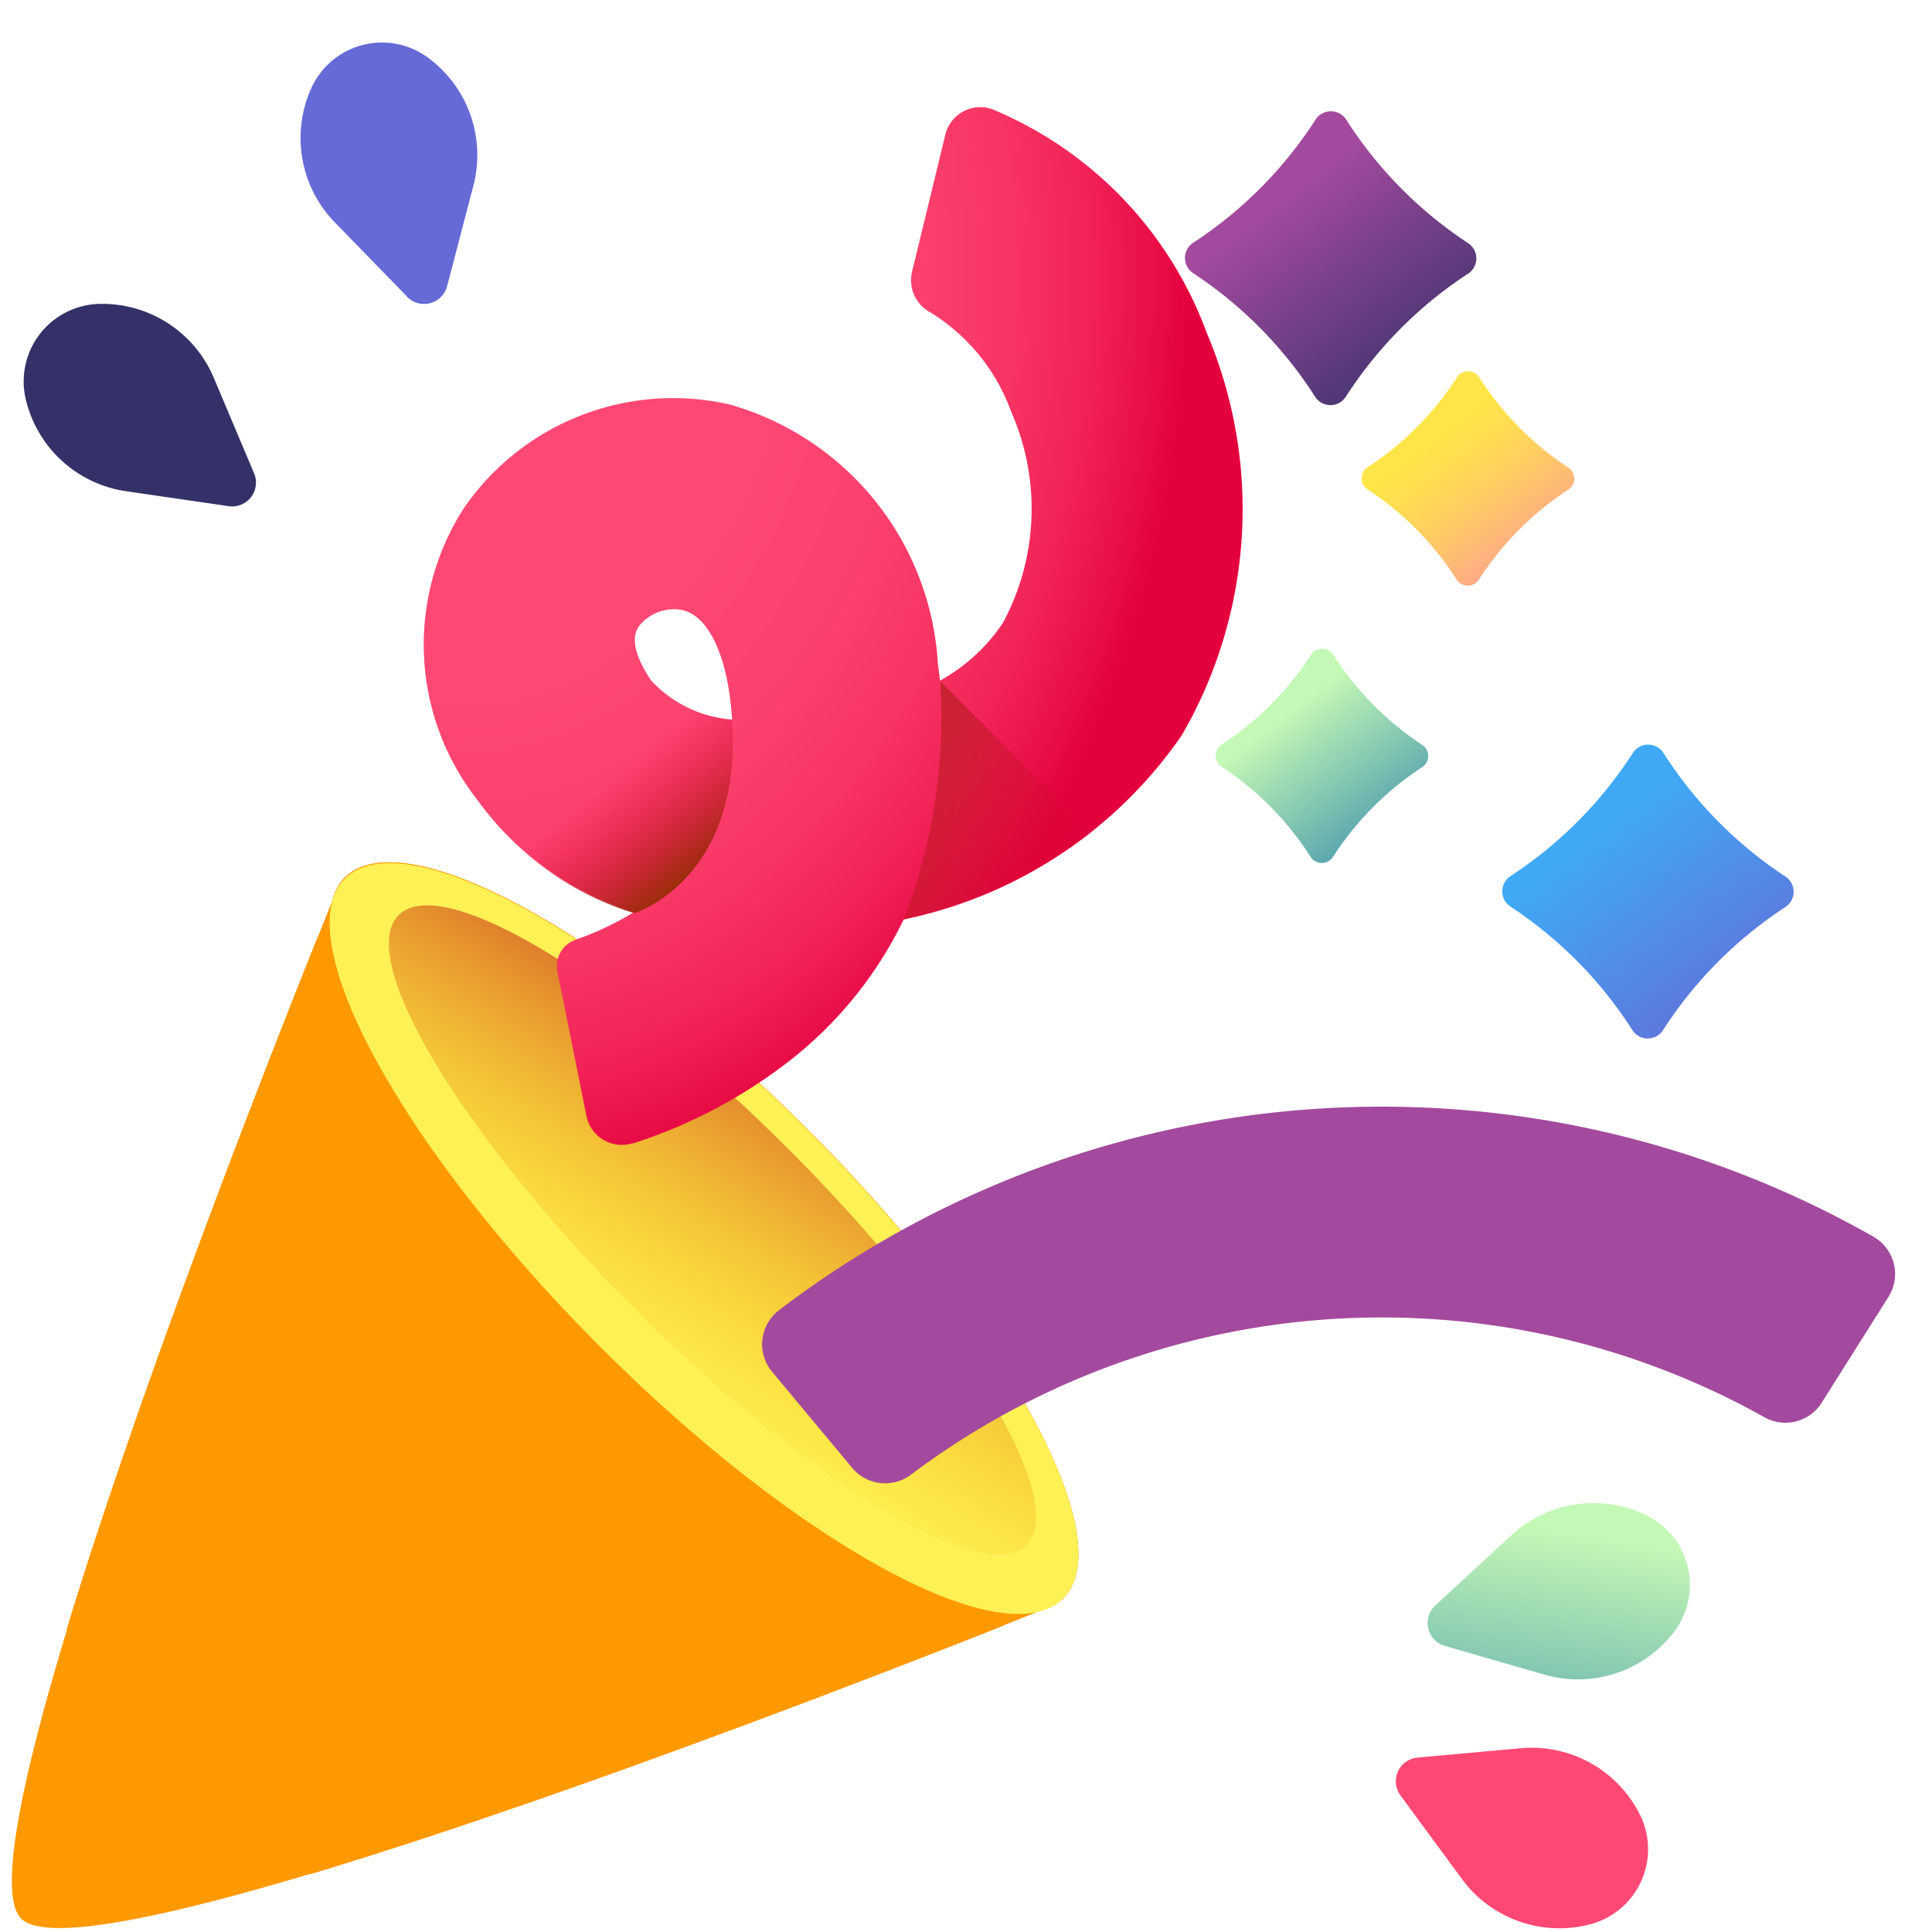 <svg xmlns="http://www.w3.org/2000/svg" xmlns:xlink="http://www.w3.org/1999/xlink" width="18" height="18" viewBox="0 0 18 18">
  <defs>
    <clipPath id="clip-path">
      <rect id="矩形_31586" data-name="矩形 31586" width="18" height="18" transform="translate(283 100)" fill="#fff" stroke="#707070" stroke-width="1"/>
    </clipPath>
    <linearGradient id="linear-gradient" x1="0.37" y1="0.715" x2="0.658" y2="0.272" gradientUnits="objectBoundingBox">
      <stop offset="0" stop-color="#ffd00d" stop-opacity="0"/>
      <stop offset="1" stop-color="#db722b"/>
    </linearGradient>
    <linearGradient id="linear-gradient-2" x1="2.271" y1="-1.655" x2="2.183" y2="-2.645" gradientUnits="objectBoundingBox">
      <stop offset="0" stop-color="#a34a9e"/>
      <stop offset="1" stop-color="#343168"/>
    </linearGradient>
    <linearGradient id="linear-gradient-3" x1="-12.171" y1="4.477" x2="-11.761" y2="4.696" gradientUnits="objectBoundingBox">
      <stop offset="0" stop-color="#3fa9f5"/>
      <stop offset="1" stop-color="#666ad6"/>
    </linearGradient>
    <linearGradient id="linear-gradient-4" x1="-21.586" y1="-11.156" x2="-21.273" y2="-10.873" xlink:href="#linear-gradient-2"/>
    <linearGradient id="linear-gradient-5" x1="0.637" y1="0.357" x2="-0.243" y2="1.099" gradientUnits="objectBoundingBox">
      <stop offset="0" stop-color="#ff4974"/>
      <stop offset="0.45" stop-color="#fe4773"/>
      <stop offset="0.629" stop-color="#fc406d"/>
      <stop offset="0.76" stop-color="#f73464"/>
      <stop offset="0.868" stop-color="#f12257"/>
      <stop offset="0.961" stop-color="#e80c46"/>
      <stop offset="1" stop-color="#e4003d"/>
    </linearGradient>
    <linearGradient id="linear-gradient-6" x1="0.64" y1="0.193" x2="0.247" y2="1.873" gradientUnits="objectBoundingBox">
      <stop offset="0" stop-color="#c4f8b6"/>
      <stop offset="1" stop-color="#3b8eac"/>
    </linearGradient>
    <radialGradient id="radial-gradient" cx="0.04" cy="0.165" r="0.894" xlink:href="#linear-gradient-5"/>
    <linearGradient id="linear-gradient-7" x1="1.205" y1="1.07" x2="-0.581" y2="0.058" gradientUnits="objectBoundingBox">
      <stop offset="0" stop-color="#e4003d" stop-opacity="0"/>
      <stop offset="0.343" stop-color="#cd0e2d" stop-opacity="0.341"/>
      <stop offset="1" stop-color="#972e07"/>
    </linearGradient>
    <linearGradient id="linear-gradient-8" x1="0.641" y1="0.455" x2="0.944" y2="0.774" xlink:href="#linear-gradient-7"/>
    <linearGradient id="linear-gradient-9" x1="0.381" y1="0.262" x2="0.912" y2="0.963" xlink:href="#linear-gradient-3"/>
    <linearGradient id="linear-gradient-10" x1="0.377" y1="0.265" x2="0.907" y2="0.966" xlink:href="#linear-gradient-2"/>
    <linearGradient id="linear-gradient-11" x1="0.396" y1="0.258" x2="0.926" y2="0.959" xlink:href="#linear-gradient-6"/>
    <linearGradient id="linear-gradient-12" x1="0.394" y1="0.256" x2="0.924" y2="0.958" gradientUnits="objectBoundingBox">
      <stop offset="0" stop-color="#ffe548"/>
      <stop offset="0.176" stop-color="#ffde50"/>
      <stop offset="0.445" stop-color="#ffca65"/>
      <stop offset="0.771" stop-color="#ffaa87"/>
      <stop offset="1" stop-color="#ff90a4"/>
    </linearGradient>
  </defs>
  <g id="icon_results_firework5" transform="translate(-283 -100)" clip-path="url(#clip-path)">
    <g id="组_13664" data-name="组 13664" transform="translate(274.349 99.999)">
      <path id="路径_161361" data-name="路径 161361" d="M14.557,141.267a.448.448,0,0,1-.166.1l-.065.02s-8.79,3.547-9.474,2.861,2.9-9.465,2.9-9.465l.02-.065a.449.449,0,0,1,.1-.165c.547-.545,2.487.516,4.333,2.369S15.1,140.722,14.557,141.267Z" transform="translate(3.996 -126.372)" fill="#f90"/>
      <path id="路径_161362" data-name="路径 161362" d="M33,166.9q-1.236.49-2.483.953c-.669.249-1.4.514-2.127.763-.635.218-1.266.425-1.848.6-.4-.336-.8-.7-1.186-1.091s-.752-.789-1.086-1.19c.176-.581.386-1.211.606-1.846.252-.726.52-1.457.771-2.125q.468-1.245.962-2.48a16.074,16.074,0,0,1,3.627,2.777A16.076,16.076,0,0,1,33,166.9Z" transform="translate(-14.998 -151.754)" fill="#f90"/>
      <path id="路径_161363" data-name="路径 161363" d="M55.887,141.266a.449.449,0,0,1-.166.1l-.065.019-.316.126q-1.236.49-2.483.953c-.669.249-1.4.514-2.127.763a18.173,18.173,0,0,1-3.513-3.526c.252-.726.52-1.457.771-2.125q.468-1.245.962-2.48c.081-.2.127-.316.127-.316l.02-.065a.449.449,0,0,1,.1-.165c.547-.545,2.487.516,4.333,2.369S56.434,140.721,55.887,141.266Z" transform="translate(-37.335 -126.372)" fill="#f90"/>
      <path id="路径_161364" data-name="路径 161364" d="M84.292,141.267a.449.449,0,0,1-.166.1l-.065.019-.316.126q-1.236.49-2.483.953a17.749,17.749,0,0,1-4.869-4.888q.468-1.245.962-2.48c.081-.2.127-.316.127-.316l.02-.065a.449.449,0,0,1,.1-.165c.547-.545,2.487.516,4.333,2.369S84.839,140.722,84.292,141.267Z" transform="translate(-65.738 -126.373)" fill="#f90"/>
      <path id="路径_161365" data-name="路径 161365" d="M123.659,141.268c-.547.545-2.487-.515-4.333-2.369s-2.9-3.8-2.353-4.342,2.487.515,4.333,2.369S124.206,140.722,123.659,141.268Z" transform="translate(-105.106 -126.373)" fill="#fef156"/>
      <path id="路径_161366" data-name="路径 161366" d="M143.651,155.349c-.4.4-2.04-.585-3.655-2.205s-2.6-3.261-2.192-3.664,2.04.585,3.655,2.205S144.055,154.947,143.651,155.349Z" transform="translate(-125.438 -140.954)" fill="url(#linear-gradient)"/>
      <path id="路径_161369" data-name="路径 161369" d="M260.741,242.815l-.75-.9a.4.4,0,0,1,.063-.572,9.264,9.264,0,0,1,10.2-.685.4.4,0,0,1,.139.559l-.624.989a.4.4,0,0,1-.531.134,7.3,7.3,0,0,0-7.954.535A.4.4,0,0,1,260.741,242.815Z" transform="translate(-244.147 -229.134)" fill="url(#linear-gradient-2)"/>
      <path id="路径_161370" data-name="路径 161370" d="M106.838,48.881l-.681-.7a1.127,1.127,0,0,1-.221-1.218.723.723,0,0,1,1.116-.294,1.127,1.127,0,0,1,.407,1.169l-.247.945a.222.222,0,0,1-.374.1Z" transform="translate(-94.395 -46.117)" fill="url(#linear-gradient-3)"/>
      <path id="路径_161371" data-name="路径 161371" d="M58.577,77.254l-.967-.141a1.127,1.127,0,0,1-.918-.831.723.723,0,0,1,.706-.913,1.127,1.127,0,0,1,1.035.678l.38.9A.222.222,0,0,1,58.577,77.254Z" transform="translate(-47.795 -72.537)" fill="url(#linear-gradient-4)"/>
      <path id="路径_161372" data-name="路径 161372" d="M397.2,378.2l.973-.088a1.127,1.127,0,0,1,1.086.595.723.723,0,0,1-.474,1.052,1.127,1.127,0,0,1-1.165-.419l-.579-.787A.222.222,0,0,1,397.2,378.2Z" transform="translate(-375.342 -361.824)" fill="url(#linear-gradient-5)"/>
      <path id="路径_161373" data-name="路径 161373" d="M403.98,326.133l.718-.663a1.127,1.127,0,0,1,1.223-.19.723.723,0,0,1,.265,1.123,1.127,1.127,0,0,1-1.179.377l-.939-.271A.222.222,0,0,1,403.98,326.133Z" transform="translate(-381.957 -311.174)" fill="url(#linear-gradient-6)"/>
      <path id="路径_161374" data-name="路径 161374" d="M165.434,9.651A.336.336,0,0,1,165,9.4l-.27-1.343a.259.259,0,0,1,.168-.3,2.882,2.882,0,0,0,.545-.258,2.793,2.793,0,0,1-1.453-1.037,2.347,2.347,0,0,1-.132-2.727,2.366,2.366,0,0,1,2.478-.965,2.674,2.674,0,0,1,1.938,2.414q.011.08.02.158a1.685,1.685,0,0,0,.585-.536,2.244,2.244,0,0,0,.078-1.969,1.808,1.808,0,0,0-.752-.925.339.339,0,0,1-.172-.378l.31-1.277a.335.335,0,0,1,.444-.236A3.6,3.6,0,0,1,170.778,2.1a4.2,4.2,0,0,1-.232,3.752,4.162,4.162,0,0,1-2.59,1.715,3.73,3.73,0,0,1-1.112,1.354,4.751,4.751,0,0,1-1.41.733Zm.385-4.974a.417.417,0,0,0-.333.162c-.1.146.033.38.12.506a1.148,1.148,0,0,0,.751.36q-.008-.121-.025-.241c-.063-.439-.225-.729-.435-.778A.347.347,0,0,0,165.819,4.677Z" transform="translate(-150.885 1)" fill="url(#radial-gradient)"/>
      <path id="路径_161375" data-name="路径 161375" d="M269.076,125.5l-1.408-1.413a5.236,5.236,0,0,1-.34,2.221A4.667,4.667,0,0,0,269.076,125.5Z" transform="translate(-250.257 -117.74)" fill="url(#linear-gradient-7)"/>
      <path id="路径_161376" data-name="路径 161376" d="M165.61,115.728a.782.782,0,0,1-.155-.373l-1.967,0a2.664,2.664,0,0,0,.507,1.5,2.792,2.792,0,0,0,1.453,1.037s1.008-.306.912-1.8A1.148,1.148,0,0,1,165.61,115.728Z" transform="translate(-150.888 -109.383)" fill="url(#linear-gradient-8)"/>
      <path id="路径_161378" data-name="路径 161378" d="M444.819,180.413a3.872,3.872,0,0,0-1.141,1.148.17.17,0,0,1-.285,0,3.872,3.872,0,0,0-1.137-1.152.17.17,0,0,1,0-.283,3.873,3.873,0,0,0,1.141-1.148.17.17,0,0,1,.285,0,3.873,3.873,0,0,0,1.137,1.152A.17.17,0,0,1,444.819,180.413Z" transform="translate(-419.533 -171.962)" fill="url(#linear-gradient-9)"/>
      <path id="路径_161379" data-name="路径 161379" d="M354.033,25.578a3.872,3.872,0,0,0-1.141,1.148.17.17,0,0,1-.285,0,3.872,3.872,0,0,0-1.137-1.152.17.17,0,0,1,0-.283,3.872,3.872,0,0,0,1.141-1.148.17.17,0,0,1,.285,0,3.872,3.872,0,0,0,1.137,1.152.17.17,0,0,1,0,.283Z" transform="translate(-331.703 -23.028)" fill="url(#linear-gradient-10)"/>
      <path id="路径_161380" data-name="路径 161380" d="M360.1,141.462a2.823,2.823,0,0,0-.832.837.124.124,0,0,1-.208,0,2.821,2.821,0,0,0-.829-.84.124.124,0,0,1,0-.207,2.822,2.822,0,0,0,.832-.837.124.124,0,0,1,.208,0,2.823,2.823,0,0,0,.829.84A.124.124,0,0,1,360.1,141.462Z" transform="translate(-338.198 -134.314)" fill="url(#linear-gradient-11)"/>
      <path id="路径_161381" data-name="路径 161381" d="M391.582,81.473a2.822,2.822,0,0,0-.832.837.124.124,0,0,1-.208,0,2.822,2.822,0,0,0-.829-.84.124.124,0,0,1,0-.207,2.823,2.823,0,0,0,.832-.837.124.124,0,0,1,.208,0,2.823,2.823,0,0,0,.829.84A.124.124,0,0,1,391.582,81.473Z" transform="translate(-368.32 -76.909)" fill="url(#linear-gradient-12)"/>
    </g>
  </g>
</svg>
